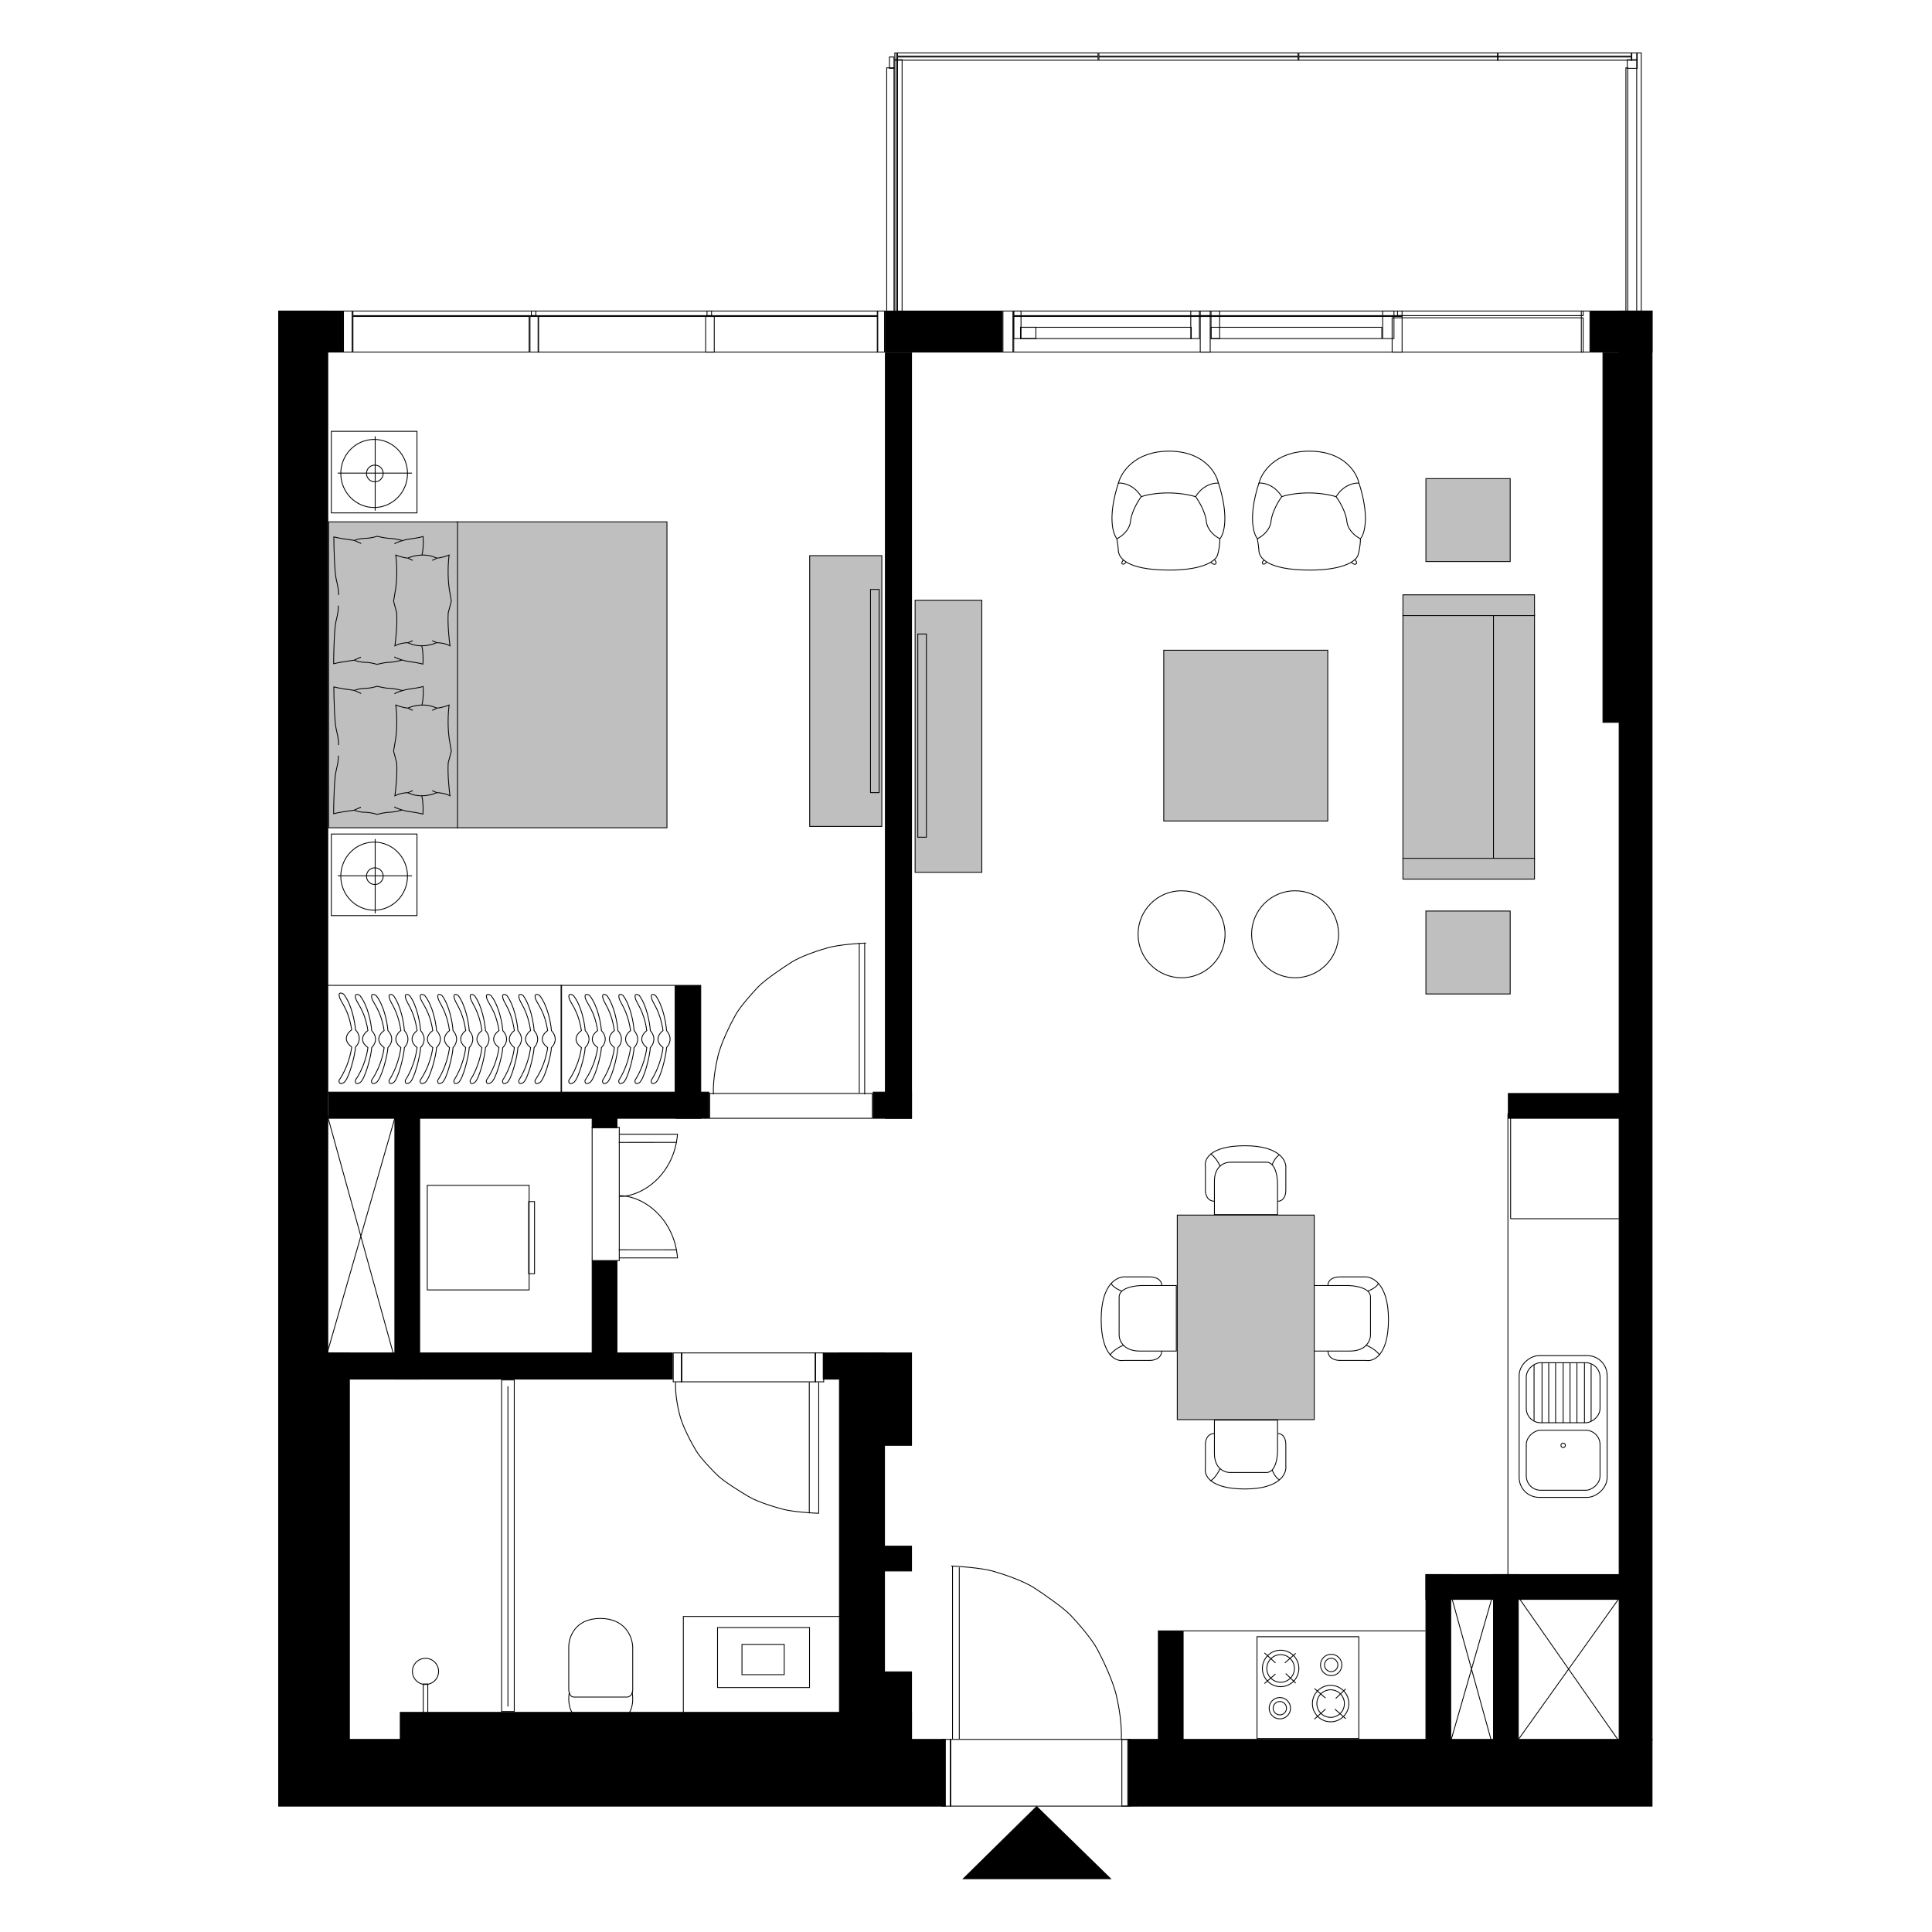 <svg width="1500" height="1500" viewBox="0 0 1500 1500" fill="none" xmlns="http://www.w3.org/2000/svg">
<rect x="1270.73" y="41.11" width="3.539" height="210.225" stroke="black" stroke-width="0.657"/>
<rect x="1262.34" y="52.649" width="1.441" height="198.684" stroke="black" stroke-width="0.657"/>
<rect x="1266.54" y="41.11" width="4.588" height="5.638" stroke="black" stroke-width="0.657"/>
<rect x="1263.39" y="46.356" width="7.736" height="6.687" stroke="black" stroke-width="0.657"/>
<rect x="1162.67" y="41.11" width="104.259" height="2.49" stroke="black" stroke-width="0.657"/>
<rect x="1008.45" y="41.11" width="154.619" height="2.49" stroke="black" stroke-width="0.657"/>
<rect x="853.172" y="41.11" width="154.619" height="2.49" stroke="black" stroke-width="0.657"/>
<rect x="696.844" y="41.11" width="155.668" height="2.49" stroke="black" stroke-width="0.657"/>
<rect x="1162.67" y="44.258" width="104.259" height="2.49" stroke="black" stroke-width="0.657"/>
<rect x="1008.45" y="44.258" width="154.619" height="2.49" stroke="black" stroke-width="0.657"/>
<rect x="853.172" y="44.258" width="154.619" height="2.49" stroke="black" stroke-width="0.657"/>
<rect x="696.844" y="44.258" width="155.668" height="2.49" stroke="black" stroke-width="0.657"/>
<rect x="696.844" y="46.356" width="3.539" height="195.536" stroke="black" stroke-width="0.657"/>
<rect x="694.751" y="46.356" width="1.441" height="195.536" stroke="black" stroke-width="0.657"/>
<rect x="694.751" y="41.11" width="1.441" height="5.638" stroke="black" stroke-width="0.657"/>
<rect x="690.547" y="44.258" width="3.539" height="8.785" stroke="black" stroke-width="0.657"/>
<rect x="688.454" y="52.649" width="5.638" height="199.733" stroke="black" stroke-width="0.657"/>
<rect x="-0.329" y="0.329" width="70.686" height="189.241" transform="matrix(-1 0 0 1 1159.59 477.234)" fill="#BFBFBF" stroke="black" stroke-width="0.657"/>
<rect x="-0.329" y="0.329" width="31.867" height="189.241" transform="matrix(-1 0 0 1 1191.07 477.234)" fill="#BFBFBF" stroke="black" stroke-width="0.657"/>
<rect x="0.329" y="0.329" width="16.129" height="102.161" transform="matrix(5.03785e-08 1 1 -3.79266e-08 1088.91 666.082)" fill="#BFBFBF" stroke="black" stroke-width="0.657"/>
<rect x="0.329" y="0.329" width="16.129" height="102.161" transform="matrix(4.04177e-08 1 1 -4.72734e-08 1088.91 461.496)" fill="#BFBFBF" stroke="black" stroke-width="0.657"/>
<rect x="1247.78" y="1052.5" width="110.043" height="68.315" rx="15.449" transform="rotate(90 1247.78 1052.5)" stroke="black" stroke-width="0.657"/>
<rect x="1242.27" y="1058.02" width="46.589" height="57.279" rx="11.176" transform="rotate(90 1242.27 1058.02)" stroke="black" stroke-width="0.657"/>
<rect x="1242.27" y="1110.44" width="46.589" height="57.279" rx="11.176" transform="rotate(90 1242.27 1110.44)" stroke="black" stroke-width="0.657"/>
<path d="M1213.62 1123.92C1212.66 1123.92 1211.88 1123.14 1211.88 1122.18C1211.88 1121.22 1212.66 1120.44 1213.62 1120.44C1214.58 1120.44 1215.36 1121.22 1215.36 1122.18C1215.36 1123.14 1214.58 1123.92 1213.62 1123.92Z" stroke="black" stroke-width="0.657"/>
<path d="M1235.35 1059.07L1235.35 1103.55M1230.18 1057.86L1230.18 1104.76M1224.32 1057.86L1224.32 1104.76M1218.97 1057.86L1218.97 1104.76M1213.63 1057.86L1213.63 1104.76M1207.76 1057.86L1207.76 1104.76M1202.42 1057.86L1202.42 1104.76M1197.24 1057.86L1197.24 1104.76M1191.04 1059.58L1191.04 1103.04" stroke="black" stroke-width="0.657"/>
<path d="M1044.7 998.075H1019.66V1048.96H1047.98C1061.18 1048.96 1064.2 1040.33 1064.06 1036.02V1007.09C1064.06 999.529 1051.16 997.93 1044.7 998.075Z" stroke="black" stroke-width="0.657"/>
<path d="M1031.04 997.927C1030.85 995.746 1032.52 991.384 1040.72 991.384C1048.91 991.384 1056.09 991.384 1058.65 991.384C1065.1 990.657 1078 996.24 1078 1024.39C1078 1052.53 1066.33 1057.34 1060.5 1056.23H1040.72C1037.49 1056.37 1031.04 1055.09 1031.04 1048.81" stroke="black" stroke-width="0.657"/>
<path d="M1060.49 1044.3C1063.1 1045.36 1068.89 1048.43 1071.17 1052.15" stroke="black" stroke-width="0.657"/>
<path d="M1061.78 1002.43C1063.82 1001.8 1068.38 999.725 1070.32 996.469" stroke="black" stroke-width="0.657"/>
<path d="M888.241 998.075H913.289V1048.96H884.968C871.76 1048.96 868.743 1040.33 868.885 1036.02V1007.09C868.885 999.529 881.789 997.93 888.241 998.075Z" stroke="black" stroke-width="0.657"/>
<path d="M901.908 997.927C902.098 995.746 900.428 991.384 892.23 991.384C884.033 991.384 876.86 991.384 874.298 991.384C867.846 990.657 854.943 996.24 854.943 1024.39C854.943 1052.53 866.613 1057.34 872.448 1056.23H892.23C895.456 1056.37 901.908 1055.09 901.908 1048.81" stroke="black" stroke-width="0.657"/>
<path d="M872.453 1044.3C869.844 1045.36 864.056 1048.43 861.779 1052.15" stroke="black" stroke-width="0.657"/>
<path d="M871.164 1002.43C869.124 1001.8 864.56 999.725 862.625 996.469" stroke="black" stroke-width="0.657"/>
<path d="M991.874 1125.51L991.874 1102.54L942.874 1102.54L942.874 1128.51C942.874 1140.62 951.181 1143.39 955.334 1143.25L983.194 1143.25C990.474 1143.25 992.014 1131.42 991.874 1125.51Z" stroke="black" stroke-width="0.657"/>
<path d="M992.009 1112.97C994.109 1112.8 998.309 1114.33 998.309 1121.85C998.309 1129.37 998.309 1135.94 998.309 1138.29C999.009 1144.21 993.633 1156.04 966.529 1156.04C939.425 1156.04 934.795 1145.34 935.869 1139.99L935.869 1121.85C935.729 1118.89 936.961 1112.97 943.009 1112.97" stroke="black" stroke-width="0.657"/>
<path d="M947.352 1139.99C946.325 1142.38 943.376 1147.69 939.791 1149.78" stroke="black" stroke-width="0.657"/>
<path d="M987.674 1141.16C988.281 1143.03 990.278 1147.22 993.414 1148.99" stroke="black" stroke-width="0.657"/>
<path d="M991.874 920.092L991.874 943.063L942.874 943.063L942.874 917.091C942.874 904.979 951.181 902.212 955.334 902.343L983.194 902.343C990.474 902.343 992.014 914.176 991.874 920.092Z" stroke="black" stroke-width="0.657"/>
<path d="M992.009 932.624C994.109 932.798 998.309 931.267 998.309 923.749C998.309 916.232 998.309 909.654 998.309 907.305C999.009 901.388 993.633 889.555 966.529 889.555C939.425 889.555 934.795 900.257 935.869 905.608L935.869 923.749C935.729 926.707 936.961 932.624 943.009 932.624" stroke="black" stroke-width="0.657"/>
<path d="M947.352 905.609C946.325 903.217 943.376 897.909 939.791 895.821" stroke="black" stroke-width="0.657"/>
<path d="M987.674 904.434C988.281 902.563 990.278 898.378 993.414 896.603" stroke="black" stroke-width="0.657"/>
<rect x="914.024" y="943.391" width="106.357" height="158.816" fill="#BFBFBF" stroke="black" stroke-width="0.657"/>
<rect x="903.532" y="504.84" width="127.341" height="132.586" fill="#BFBFBF" stroke="black" stroke-width="0.657"/>
<rect x="1107.07" y="707.329" width="65.44" height="64.391" fill="#BFBFBF" stroke="black" stroke-width="0.657"/>
<rect x="1107.07" y="371.598" width="65.44" height="64.391" fill="#BFBFBF" stroke="black" stroke-width="0.657"/>
<path d="M1259.55 1237.44L1176.33 1354.08M1259.09 1354.87L1176.61 1236.83" stroke="black" stroke-width="0.657"/>
<path d="M1159.32 1237.32L1125.69 1354.22M1158.76 1354.74L1126.18 1236.97" stroke="black" stroke-width="0.657"/>
<path d="M307.442 864.939L252.949 1054.36M306.541 1055.2L253.736 864.374" stroke="black" stroke-width="0.657"/>
<rect x="879.071" y="1374.71" width="4.171" height="27.276" stroke="black" stroke-width="0.657"/>
<rect x="-0.329" y="0.329" width="137.832" height="51.801" transform="matrix(-1 0 0 1 875.264 1350.14)" stroke="black" stroke-width="0.657"/>
<rect x="731.469" y="1350.47" width="6.687" height="51.801" stroke="black" stroke-width="0.657"/>
<rect x="871.008" y="1350.47" width="6.687" height="51.801" stroke="black" stroke-width="0.657"/>
<path d="M739.531 1350.14L739.531 1215.84" stroke="black" stroke-width="0.657"/>
<path d="M744.781 1350.14V1216.89" stroke="black" stroke-width="0.657"/>
<path d="M738.485 1215.84C745.277 1216.12 761.224 1217.28 770.668 1219.77C778.108 1221.85 795.089 1227.44 803.498 1233.2C810.399 1237.68 825.687 1248.21 831.638 1254.49C836.76 1259.95 847.973 1272.77 851.854 1280.37C855.951 1287.9 864.727 1305.95 867.056 1317.87C868.458 1323.71 871.132 1338.35 870.614 1350.14" stroke="black" stroke-width="0.657"/>
<rect x="332.132" y="1307.45" width="68.587" height="3.539" transform="rotate(90 332.132 1307.45)" stroke="black" stroke-width="0.657"/>
<rect x="389.438" y="1071.39" width="9.834" height="257.437" stroke="black" stroke-width="0.657"/>
<path d="M394.359 1076.3V1324.96" stroke="black" stroke-width="0.657"/>
<path d="M1170.74 864.375V1228.43" stroke="black" stroke-width="0.657"/>
<path d="M1106.74 1266.2L899.008 1266.2" stroke="black" stroke-width="0.657"/>
<path d="M1172.84 864.375V946.21" stroke="black" stroke-width="0.657"/>
<path d="M1256.77 946.211H1172.84" stroke="black" stroke-width="0.657"/>
<path d="M442.099 1313.63C441.272 1317.56 440.84 1326.63 445.724 1331.57" stroke="black" stroke-width="0.657"/>
<path d="M490.737 1313.63C491.564 1317.56 491.996 1326.63 487.112 1331.57" stroke="black" stroke-width="0.657"/>
<path d="M445.721 1317.6C442.134 1317.6 441.467 1313.23 441.582 1311.05V1279.15C441.41 1271.62 446.065 1256.56 466.067 1256.56C486.069 1256.56 491.185 1271.62 491.242 1279.15V1312.09C491.242 1316.09 488.483 1317.43 487.104 1317.6H445.721Z" stroke="black" stroke-width="0.657"/>
<rect x="576.071" y="1276.72" width="32.794" height="23.483" stroke="black" stroke-width="0.657"/>
<rect x="557.094" y="1263.61" width="71.419" height="46.589" stroke="black" stroke-width="0.657"/>
<rect x="530.54" y="1254.99" width="123.493" height="75.212" stroke="black" stroke-width="0.657"/>
<path d="M635.664 1073.16V1174.93" stroke="black" stroke-width="0.657"/>
<path d="M628.32 1073.16V1174.93" stroke="black" stroke-width="0.657"/>
<path d="M635.665 1174.93C629.95 1174.72 616.535 1173.84 608.59 1171.95C602.331 1170.38 588.046 1166.14 580.971 1161.77C575.166 1158.38 562.304 1150.41 557.297 1145.64C552.989 1141.5 543.556 1131.79 540.291 1126.03C536.844 1120.32 529.461 1106.65 527.501 1097.61C526.322 1093.18 524.073 1082.1 524.508 1073.16" stroke="black" stroke-width="0.657"/>
<rect x="522.688" y="1050.41" width="6.687" height="22.424" stroke="black" stroke-width="0.657"/>
<rect x="632.844" y="1050.41" width="6.687" height="22.424" stroke="black" stroke-width="0.657"/>
<rect x="528.977" y="1050.41" width="104.259" height="22.424" stroke="black" stroke-width="0.657"/>
<path d="M671.336 849.686V732.18" stroke="black" stroke-width="0.657"/>
<path d="M667.141 848.637V732.18" stroke="black" stroke-width="0.657"/>
<path d="M672.384 732.18C666.292 732.419 651.991 733.441 643.521 735.619C636.849 737.434 621.62 742.325 614.078 747.37C607.89 751.286 594.179 760.496 588.841 765.999C584.248 770.775 574.192 781.991 570.711 788.64C567.037 795.232 559.166 811.024 557.078 821.456C555.821 826.567 553.423 839.368 553.887 849.686" stroke="black" stroke-width="0.657"/>
<rect x="551.008" y="848.965" width="126.291" height="19.277" stroke="black" stroke-width="0.657"/>
<rect x="331.735" y="920.309" width="79.079" height="81.177" stroke="black" stroke-width="0.657"/>
<rect x="410.422" y="932.899" width="4.588" height="55.998" stroke="black" stroke-width="0.657"/>
<rect x="459.735" y="875.196" width="21.069" height="103.491" stroke="black" stroke-width="0.657"/>
<path d="M481.133 976.637H526.03C523.407 945.686 499.341 928.333 481.133 928.333" stroke="black" stroke-width="0.657"/>
<path d="M480.392 970.304L525.505 970.341" stroke="black" stroke-width="0.657"/>
<path d="M481.125 880.621H526.022C523.399 911.571 499.334 928.925 481.125 928.925" stroke="black" stroke-width="0.657"/>
<path d="M480.384 886.954L525.497 886.917" stroke="black" stroke-width="0.657"/>
<path d="M273.058 812.892C265.52 807.345 269.917 801.674 273.058 799.532C270.474 782.959 264.473 778.224 263.426 773.658C262.589 770.005 265.311 770.896 266.776 771.798C273.141 779.915 275.57 793.67 275.989 799.532C281.349 805.35 278.222 810.863 275.989 812.892C275.779 818.98 270.754 838.428 266.776 840.626C262.798 842.825 263.007 838.935 263.426 838.428C269.959 828.957 272.569 817.458 273.058 812.892Z" stroke="black" stroke-width="0.657"/>
<path d="M285.651 813.314C278.114 807.849 282.511 802.263 285.651 800.153C283.068 783.828 277.067 779.163 276.02 774.665C275.182 771.067 277.904 771.945 279.37 772.833C285.735 780.829 288.164 794.378 288.583 800.153C293.943 805.884 290.816 811.314 288.583 813.314C288.373 819.311 283.348 838.468 279.37 840.634C275.392 842.799 275.601 838.968 276.02 838.468C282.553 829.139 285.163 817.811 285.651 813.314Z" stroke="black" stroke-width="0.657"/>
<path d="M298.237 813.314C290.7 807.849 295.097 802.263 298.237 800.153C295.654 783.828 289.653 779.163 288.606 774.665C287.768 771.067 290.49 771.945 291.956 772.833C298.321 780.829 300.75 794.378 301.169 800.153C306.529 805.884 303.402 811.314 301.169 813.314C300.959 819.311 295.934 838.468 291.956 840.634C287.978 842.799 288.187 838.968 288.606 838.468C295.138 829.139 297.749 817.811 298.237 813.314Z" stroke="black" stroke-width="0.657"/>
<path d="M311.221 813.314C304.186 807.849 308.29 802.263 311.221 800.153C308.81 783.828 303.209 779.163 302.232 774.665C301.45 771.067 303.991 771.945 305.359 772.833C311.3 780.829 313.566 794.378 313.957 800.153C318.96 805.884 316.042 811.314 313.957 813.314C313.762 819.311 309.072 838.468 305.359 840.634C301.646 842.799 301.841 838.968 302.232 838.468C308.329 829.139 310.765 817.811 311.221 813.314Z" stroke="black" stroke-width="0.657"/>
<path d="M323.815 813.314C316.78 807.849 320.884 802.263 323.815 800.153C321.404 783.828 315.803 779.163 314.826 774.665C314.044 771.067 316.585 771.945 317.953 772.833C323.893 780.829 326.16 794.378 326.551 800.153C331.554 805.884 328.636 811.314 326.551 813.314C326.356 819.311 321.666 838.468 317.953 840.634C314.24 842.799 314.435 838.968 314.826 838.468C320.923 829.139 323.359 817.811 323.815 813.314Z" stroke="black" stroke-width="0.657"/>
<path d="M336.011 813.314C328.473 807.849 332.87 802.263 336.011 800.153C333.427 783.828 327.426 779.163 326.379 774.665C325.542 771.067 328.264 771.945 329.729 772.833C336.094 780.829 338.523 794.378 338.942 800.153C344.302 805.884 341.175 811.314 338.942 813.314C338.733 819.311 333.708 838.468 329.729 840.634C325.751 842.799 325.961 838.968 326.379 838.468C332.912 829.139 335.522 817.811 336.011 813.314Z" stroke="black" stroke-width="0.657"/>
<path d="M348.995 813.314C341.96 807.849 346.064 802.263 348.995 800.153C346.584 783.828 340.983 779.163 340.006 774.665C339.224 771.067 341.764 771.945 343.132 772.833C349.073 780.829 351.34 794.378 351.731 800.153C356.733 805.884 353.815 811.314 351.731 813.314C351.535 819.311 346.845 838.468 343.132 840.634C339.419 842.799 339.615 838.968 340.006 838.468C346.103 829.139 348.539 817.811 348.995 813.314Z" stroke="black" stroke-width="0.657"/>
<path d="M361.581 813.314C354.546 807.849 358.65 802.263 361.581 800.153C359.17 783.828 353.569 779.163 352.592 774.665C351.81 771.067 354.35 771.945 355.718 772.833C361.659 780.829 363.926 794.378 364.317 800.153C369.319 805.884 366.401 811.314 364.317 813.314C364.121 819.311 359.431 838.468 355.718 840.634C352.005 842.799 352.201 838.968 352.592 838.468C358.689 829.139 361.125 817.811 361.581 813.314Z" stroke="black" stroke-width="0.657"/>
<path d="M451.417 813.314C443.879 807.849 448.276 802.263 451.417 800.153C448.834 783.828 442.832 779.163 441.786 774.665C440.948 771.067 443.67 771.945 445.136 772.833C451.501 780.829 453.929 794.378 454.348 800.153C459.708 805.884 456.582 811.314 454.348 813.314C454.139 819.311 449.114 838.468 445.136 840.634C441.157 842.799 441.367 838.968 441.786 838.468C448.318 829.139 450.928 817.811 451.417 813.314Z" stroke="black" stroke-width="0.657"/>
<path d="M374.175 813.314C367.139 807.849 371.243 802.263 374.175 800.153C371.763 783.828 366.162 779.163 365.185 774.665C364.404 771.067 366.944 771.945 368.312 772.833C374.253 780.829 376.52 794.378 376.91 800.153C381.913 805.884 378.995 811.314 376.91 813.314C376.715 819.311 372.025 838.468 368.312 840.634C364.599 842.799 364.794 838.968 365.185 838.468C371.282 829.139 373.719 817.811 374.175 813.314Z" stroke="black" stroke-width="0.657"/>
<path d="M464.011 813.314C456.473 807.849 460.87 802.263 464.011 800.153C461.427 783.828 455.426 779.163 454.379 774.665C453.542 771.067 456.264 771.945 457.729 772.833C464.094 780.829 466.523 794.378 466.942 800.153C472.302 805.884 469.175 811.314 466.942 813.314C466.733 819.311 461.708 838.468 457.729 840.634C453.751 842.799 453.961 838.968 454.379 838.468C460.912 829.139 463.522 817.811 464.011 813.314Z" stroke="black" stroke-width="0.657"/>
<path d="M387.417 813.314C379.879 807.849 384.276 802.263 387.417 800.153C384.834 783.828 378.832 779.163 377.786 774.665C376.948 771.067 379.67 771.945 381.136 772.833C387.501 780.829 389.929 794.378 390.348 800.153C395.708 805.884 392.582 811.314 390.348 813.314C390.139 819.311 385.114 838.468 381.136 840.634C377.157 842.799 377.367 838.968 377.786 838.468C384.318 829.139 386.928 817.811 387.417 813.314Z" stroke="black" stroke-width="0.657"/>
<path d="M476.987 813.314C469.952 807.849 474.056 802.263 476.987 800.153C474.576 783.828 468.975 779.163 467.998 774.665C467.216 771.067 469.757 771.945 471.124 772.833C477.065 780.829 479.332 794.378 479.723 800.153C484.726 805.884 481.807 811.314 479.723 813.314C479.527 819.311 474.837 838.468 471.124 840.634C467.412 842.799 467.607 838.968 467.998 838.468C474.095 829.139 476.531 817.811 476.987 813.314Z" stroke="black" stroke-width="0.657"/>
<path d="M399.354 813.314C392.319 807.849 396.423 802.263 399.354 800.153C396.943 783.828 391.342 779.163 390.365 774.665C389.583 771.067 392.124 771.945 393.492 772.833C399.432 780.829 401.699 794.378 402.09 800.153C407.093 805.884 404.175 811.314 402.09 813.314C401.895 819.311 397.205 838.468 393.492 840.634C389.779 842.799 389.974 838.968 390.365 838.468C396.462 829.139 398.898 817.811 399.354 813.314Z" stroke="black" stroke-width="0.657"/>
<path d="M489.581 813.314C482.546 807.849 486.65 802.263 489.581 800.153C487.17 783.828 481.569 779.163 480.592 774.665C479.81 771.067 482.35 771.945 483.718 772.833C489.659 780.829 491.926 794.378 492.317 800.153C497.319 805.884 494.401 811.314 492.317 813.314C492.121 819.311 487.431 838.468 483.718 840.634C480.005 842.799 480.201 838.968 480.592 838.468C486.689 829.139 489.125 817.811 489.581 813.314Z" stroke="black" stroke-width="0.657"/>
<path d="M411.94 813.314C404.905 807.849 409.009 802.263 411.94 800.153C409.529 783.828 403.928 779.163 402.951 774.665C402.169 771.067 404.71 771.945 406.078 772.833C412.018 780.829 414.285 794.378 414.676 800.153C419.679 805.884 416.761 811.314 414.676 813.314C414.481 819.311 409.791 838.468 406.078 840.634C402.365 842.799 402.56 838.968 402.951 838.468C409.048 829.139 411.484 817.811 411.94 813.314Z" stroke="black" stroke-width="0.657"/>
<path d="M502.167 813.314C495.132 807.849 499.235 802.263 502.167 800.153C499.756 783.828 494.155 779.163 493.177 774.665C492.396 771.067 494.936 771.945 496.304 772.833C502.245 780.829 504.512 794.378 504.903 800.153C509.905 805.884 506.987 811.314 504.903 813.314C504.707 819.311 500.017 838.468 496.304 840.634C492.591 842.799 492.787 838.968 493.177 838.468C499.275 829.139 501.711 817.811 502.167 813.314Z" stroke="black" stroke-width="0.657"/>
<path d="M425.19 813.314C417.653 807.849 422.05 802.263 425.19 800.153C422.607 783.828 416.606 779.163 415.559 774.665C414.721 771.067 417.443 771.945 418.909 772.833C425.274 780.829 427.703 794.378 428.122 800.153C433.482 805.884 430.355 811.314 428.122 813.314C427.912 819.311 422.887 838.468 418.909 840.634C414.931 842.799 415.14 838.968 415.559 838.468C422.092 829.139 424.702 817.811 425.19 813.314Z" stroke="black" stroke-width="0.657"/>
<path d="M514.76 813.314C507.725 807.849 511.829 802.263 514.76 800.153C512.349 783.828 506.748 779.163 505.771 774.665C504.99 771.067 507.53 771.945 508.898 772.833C514.839 780.829 517.106 794.378 517.496 800.153C522.499 805.884 519.581 811.314 517.496 813.314C517.301 819.311 512.611 838.468 508.898 840.634C505.185 842.799 505.38 838.968 505.771 838.468C511.868 829.139 514.304 817.811 514.76 813.314Z" stroke="black" stroke-width="0.657"/>
<rect x="254.102" y="765.032" width="181.897" height="84.325" stroke="black" stroke-width="0.657"/>
<rect x="435.602" y="765.032" width="88.522" height="84.325" stroke="black" stroke-width="0.657"/>
<path d="M877.742 404.645C878.519 397.291 883.616 388.88 886.068 385.593C880.406 376.32 871.868 374.713 868.307 375.068C859.87 401.181 864.052 414.726 867.197 418.235C870.388 416.769 876.965 411.999 877.742 404.645Z" stroke="black" stroke-width="0.657"/>
<path d="M936.578 404.688C935.801 397.334 930.704 388.923 928.253 385.636C933.914 376.363 942.452 374.756 946.013 375.111C954.45 401.224 950.269 414.769 947.124 418.277C943.932 416.812 937.355 412.042 936.578 404.688Z" stroke="black" stroke-width="0.657"/>
<path d="M886.07 385.591C892.361 383.415 909.604 380.368 928.253 385.591" stroke="black" stroke-width="0.657"/>
<path d="M868.305 375.332C870.251 366.983 880.843 350.285 907.643 350.285C934.444 350.285 944.387 366.983 946.009 375.332" stroke="black" stroke-width="0.657"/>
<path d="M867.055 418.094C867.378 419.781 868.081 424.062 868.304 427.686C868.581 432.216 873.299 442.608 907.988 442.608C935.74 442.608 944.435 434.703 945.314 430.751C945.915 428.974 947.118 423.956 947.118 418.094" stroke="black" stroke-width="0.657"/>
<path d="M872.195 434.88C871.501 435.546 870.363 437.065 871.362 437.811C872.361 438.557 873.721 437.234 874.276 436.479M940.047 436.612C940.879 437.412 942.794 438.77 943.793 437.811C944.792 436.852 943.562 435.191 942.822 434.48" stroke="black" stroke-width="0.657"/>
<path d="M986.852 404.645C987.629 397.291 992.726 388.88 995.177 385.593C989.516 376.32 980.978 374.713 977.416 375.068C968.98 401.181 973.161 414.726 976.306 418.235C979.498 416.769 986.075 411.999 986.852 404.645Z" stroke="black" stroke-width="0.657"/>
<path d="M1045.69 404.688C1044.91 397.334 1039.81 388.923 1037.36 385.636C1043.02 376.363 1051.56 374.756 1055.12 375.111C1063.56 401.224 1059.38 414.769 1056.23 418.277C1053.04 416.812 1046.46 412.042 1045.69 404.688Z" stroke="black" stroke-width="0.657"/>
<path d="M995.18 385.591C1001.47 383.415 1018.71 380.368 1037.36 385.591" stroke="black" stroke-width="0.657"/>
<path d="M977.414 375.332C979.36 366.983 989.952 350.285 1016.75 350.285C1043.55 350.285 1053.5 366.983 1055.12 375.332" stroke="black" stroke-width="0.657"/>
<path d="M976.164 418.094C976.488 419.781 977.191 424.062 977.413 427.686C977.69 432.216 982.408 442.608 1017.1 442.608C1044.85 442.608 1053.54 434.703 1054.42 430.751C1055.02 428.974 1056.23 423.956 1056.23 418.094" stroke="black" stroke-width="0.657"/>
<path d="M981.304 434.88C980.61 435.546 979.472 437.065 980.471 437.811C981.47 438.557 982.83 437.234 983.385 436.479M1049.16 436.612C1049.99 437.412 1051.9 438.77 1052.9 437.811C1053.9 436.852 1052.67 435.191 1051.93 434.48" stroke="black" stroke-width="0.657"/>
<rect x="628.649" y="431.399" width="55.998" height="210.225" fill="#BFBFBF" stroke="black" stroke-width="0.657"/>
<rect x="-0.329" y="0.329" width="51.801" height="211.274" transform="matrix(-1 0 0 1 761.96 465.691)" fill="#BFBFBF" stroke="black" stroke-width="0.657"/>
<rect x="675.86" y="457.629" width="6.687" height="157.766" stroke="black" stroke-width="0.657"/>
<rect x="-0.329" y="0.329" width="6.687" height="157.766" transform="matrix(-1 0 0 1 718.944 491.922)" stroke="black" stroke-width="0.657"/>
<rect x="681.11" y="241.501" width="5.638" height="31.867" stroke="black" stroke-width="0.657"/>
<rect x="1227.72" y="241.501" width="6.687" height="31.867" stroke="black" stroke-width="0.657"/>
<rect x="548.915" y="241.501" width="132.586" height="3.539" stroke="black" stroke-width="0.657"/>
<rect x="1085.04" y="241.501" width="144.127" height="3.539" stroke="black" stroke-width="0.657"/>
<rect x="412.524" y="241.501" width="139.931" height="3.539" stroke="black" stroke-width="0.657"/>
<rect x="931.86" y="241.501" width="156.717" height="3.539" stroke="black" stroke-width="0.657"/>
<rect x="787.071" y="241.501" width="152.521" height="3.539" stroke="black" stroke-width="0.657"/>
<rect x="274.032" y="241.501" width="142.029" height="3.539" stroke="black" stroke-width="0.657"/>
<rect x="792.321" y="254.09" width="132.586" height="8.785" stroke="black" stroke-width="0.657"/>
<rect x="940.251" y="254.09" width="132.586" height="8.785" stroke="black" stroke-width="0.657"/>
<rect x="547.868" y="245.696" width="133.636" height="27.67" stroke="black" stroke-width="0.657"/>
<rect x="1080.84" y="246.747" width="148.324" height="26.621" stroke="black" stroke-width="0.657"/>
<rect x="417.766" y="245.696" width="136.783" height="27.67" stroke="black" stroke-width="0.657"/>
<rect x="931.86" y="245.696" width="156.717" height="27.67" stroke="black" stroke-width="0.657"/>
<rect x="274.032" y="245.696" width="136.783" height="27.67" stroke="black" stroke-width="0.657"/>
<rect x="787.071" y="245.696" width="152.521" height="27.67" stroke="black" stroke-width="0.657"/>
<rect x="411.477" y="245.696" width="6.687" height="27.67" stroke="black" stroke-width="0.657"/>
<rect x="1073.49" y="241.501" width="8.785" height="21.375" stroke="black" stroke-width="0.657"/>
<rect x="924.516" y="241.501" width="6.687" height="21.375" stroke="black" stroke-width="0.657"/>
<rect x="792.321" y="254.09" width="11.933" height="8.785" stroke="black" stroke-width="0.657"/>
<rect x="940.251" y="241.501" width="6.687" height="21.375" stroke="black" stroke-width="0.657"/>
<rect x="787.071" y="241.501" width="5.638" height="21.375" stroke="black" stroke-width="0.657"/>
<rect x="266.688" y="241.501" width="6.687" height="31.867" stroke="black" stroke-width="0.657"/>
<rect x="778.68" y="241.501" width="7.736" height="31.867" stroke="black" stroke-width="0.657"/>
<rect x="254.102" y="241.501" width="11.933" height="31.867" fill="black" stroke="black" stroke-width="0.657"/>
<rect x="687.407" y="241.501" width="90.62" height="31.867" fill="black" stroke="black" stroke-width="0.657"/>
<rect x="1235.07" y="241.501" width="47.604" height="31.867" fill="black" stroke="black" stroke-width="0.657"/>
<rect x="1244.51" y="274.024" width="17.178" height="286.814" fill="black" stroke="black" stroke-width="0.657"/>
<rect x="687.407" y="274.024" width="20.326" height="594.219" fill="black" stroke="black" stroke-width="0.657"/>
<rect x="354.821" y="405.169" width="163.012" height="237.503" fill="#BFBFBF" stroke="black" stroke-width="0.657"/>
<rect x="255.149" y="405.169" width="100.062" height="237.503" fill="#BFBFBF" stroke="black" stroke-width="0.657"/>
<path d="M316.781 549.779C320.46 547.968 330.058 545.432 339.025 549.779" stroke="black" stroke-width="0.657"/>
<path d="M338.852 615.452C335.173 617.263 325.574 619.798 316.608 615.452" stroke="black" stroke-width="0.657"/>
<path d="M320.399 613.855L316.778 615.453C315.054 615.4 310.605 615.805 306.605 617.85C307.295 613.056 308.536 601.231 307.984 592.283L305.57 583.174L307.295 572.947C307.869 569.005 308.674 558.373 307.295 547.379C309.134 548.125 313.64 549.648 316.951 549.776C316.951 550.032 319.25 551.054 320.399 551.534" stroke="black" stroke-width="0.657"/>
<path d="M335.577 613.855L339.198 615.453C340.923 615.4 345.371 615.805 349.372 617.85C348.682 613.056 347.44 601.231 347.992 592.283L350.406 583.174L348.682 572.947C348.107 569.005 347.302 558.373 348.682 547.379C346.843 548.125 342.336 549.648 339.026 549.776C339.026 550.032 336.727 551.054 335.577 551.534" stroke="black" stroke-width="0.657"/>
<path d="M275.219 536.036C276.426 535.503 279.736 534.438 283.323 534.438C286.91 534.438 291.14 533.373 292.807 532.84C294.991 533.373 300.014 534.438 302.635 534.438C305.256 534.438 310.05 535.503 312.119 536.036" stroke="black" stroke-width="0.657"/>
<path d="M275.055 629.042C276.262 629.575 279.572 630.64 283.159 630.64C286.745 630.64 290.976 631.706 292.643 632.238C294.827 631.706 299.85 630.64 302.471 630.64C305.092 630.64 309.886 629.575 311.955 629.042" stroke="black" stroke-width="0.657"/>
<path d="M306.258 538.589C307.867 537.684 312.534 535.681 318.328 534.914C324.122 534.147 327.524 533.316 328.501 532.996C328.731 535.659 328.881 542.232 327.639 547.218" stroke="black" stroke-width="0.657"/>
<path d="M306.086 626.489C307.695 627.395 312.362 629.397 318.156 630.164C323.95 630.931 327.352 631.762 328.329 632.082C328.559 629.419 328.709 622.846 327.467 617.86" stroke="black" stroke-width="0.657"/>
<path d="M280.396 538.43L275.051 536.033C271.373 535.554 263.05 534.339 259.188 533.316C259.245 542.052 259.705 560.898 261.084 566.395C262.809 573.266 262.981 576.462 262.809 578.38" stroke="black" stroke-width="0.657"/>
<path d="M280.225 626.644L274.879 629.041C271.201 629.521 262.878 630.735 259.016 631.758C259.073 623.022 259.533 604.176 260.912 598.679C262.637 591.808 262.809 588.612 262.637 586.694" stroke="black" stroke-width="0.657"/>
<path d="M316.781 433.322C320.46 431.511 330.058 428.975 339.025 433.322" stroke="black" stroke-width="0.657"/>
<path d="M338.852 498.995C335.173 500.806 325.574 503.341 316.608 498.995" stroke="black" stroke-width="0.657"/>
<path d="M320.399 497.398L316.778 498.996C315.054 498.943 310.605 499.348 306.605 501.393C307.295 496.599 308.536 484.774 307.984 475.825L305.57 466.717L307.295 456.49C307.869 452.548 308.674 441.916 307.295 430.922C309.134 431.668 313.64 433.191 316.951 433.319C316.951 433.575 319.25 434.597 320.399 435.077" stroke="black" stroke-width="0.657"/>
<path d="M335.577 497.398L339.198 498.996C340.923 498.943 345.371 499.348 349.372 501.393C348.682 496.599 347.44 484.774 347.992 475.825L350.406 466.717L348.682 456.49C348.107 452.548 347.302 441.916 348.682 430.922C346.843 431.668 342.336 433.191 339.026 433.319C339.026 433.575 336.727 434.597 335.577 435.077" stroke="black" stroke-width="0.657"/>
<path d="M275.219 419.579C276.426 419.046 279.736 417.981 283.323 417.981C286.91 417.981 291.14 416.915 292.807 416.383C294.991 416.915 300.014 417.981 302.635 417.981C305.256 417.981 310.05 419.046 312.119 419.579" stroke="black" stroke-width="0.657"/>
<path d="M275.055 512.585C276.262 513.118 279.572 514.183 283.159 514.183C286.745 514.183 290.976 515.249 292.643 515.781C294.827 515.249 299.85 514.183 302.471 514.183C305.092 514.183 309.886 513.118 311.955 512.585" stroke="black" stroke-width="0.657"/>
<path d="M306.258 422.132C307.867 421.227 312.534 419.224 318.328 418.457C324.122 417.69 327.524 416.859 328.501 416.539C328.731 419.202 328.881 425.775 327.639 430.761" stroke="black" stroke-width="0.657"/>
<path d="M306.086 510.032C307.695 510.938 312.362 512.94 318.156 513.707C323.95 514.474 327.352 515.305 328.329 515.625C328.559 512.962 328.709 506.389 327.467 501.403" stroke="black" stroke-width="0.657"/>
<path d="M280.396 421.973L275.051 419.576C271.373 419.097 263.05 417.882 259.188 416.859C259.245 425.595 259.705 444.441 261.084 449.938C262.809 456.809 262.981 460.005 262.809 461.923" stroke="black" stroke-width="0.657"/>
<path d="M280.225 510.187L274.879 512.584C271.201 513.064 262.878 514.278 259.016 515.301C259.073 506.565 259.533 487.719 260.912 482.222C262.637 475.351 262.809 472.155 262.637 470.237" stroke="black" stroke-width="0.657"/>
<circle cx="291.015" cy="367.597" r="6.491" stroke="black" stroke-width="0.657"/>
<circle cx="291.015" cy="680.245" r="6.491" stroke="black" stroke-width="0.657"/>
<path d="M316.387 367.597C316.387 382.198 304.785 394.022 290.487 394.022C276.189 394.022 264.587 382.198 264.587 367.597C264.587 352.997 276.189 341.172 290.487 341.172C304.785 341.172 316.387 352.997 316.387 367.597Z" stroke="black" stroke-width="0.657"/>
<path d="M316.387 680.246C316.387 694.846 304.785 706.671 290.487 706.671C276.189 706.671 264.587 694.846 264.587 680.246C264.587 665.646 276.189 653.821 290.487 653.821C304.785 653.821 316.387 665.646 316.387 680.246Z" stroke="black" stroke-width="0.657"/>
<rect x="257.243" y="334.876" width="66.489" height="63.342" stroke="black" stroke-width="0.657"/>
<rect x="257.243" y="647.528" width="66.489" height="63.342" stroke="black" stroke-width="0.657"/>
<path d="M291.287 338.742V396.446M262.164 367.325H319.868" stroke="black" stroke-width="0.657"/>
<path d="M291.287 651.395V709.099M262.164 679.977H319.868" stroke="black" stroke-width="0.657"/>
<path d="M1033.1 1311.95C1039.01 1311.95 1043.8 1316.74 1043.8 1322.66C1043.8 1328.57 1039.01 1333.36 1033.1 1333.36C1027.18 1333.36 1022.39 1328.57 1022.39 1322.66C1022.39 1316.74 1027.18 1311.95 1033.1 1311.95Z" stroke="black" stroke-width="0.657"/>
<path d="M1033.09 1308.5C1040.91 1308.5 1047.25 1314.84 1047.25 1322.66C1047.25 1330.47 1040.91 1336.81 1033.09 1336.81C1025.28 1336.81 1018.94 1330.47 1018.94 1322.66C1018.94 1314.84 1025.28 1308.5 1033.09 1308.5Z" stroke="black" stroke-width="0.657"/>
<path d="M1036.37 1326.96L1044.82 1334.38M1037.06 1318.69L1044.82 1311.27" stroke="black" stroke-width="0.657"/>
<path d="M1029.13 1318.35L1020.51 1310.93M1029.13 1326.97L1020.51 1334.73" stroke="black" stroke-width="0.657"/>
<path d="M1033.52 1287.48C1036.38 1287.48 1038.71 1289.8 1038.71 1292.67C1038.71 1295.54 1036.38 1297.86 1033.52 1297.86C1030.65 1297.86 1028.33 1295.54 1028.33 1292.67C1028.33 1289.8 1030.65 1287.48 1033.52 1287.48Z" stroke="black" stroke-width="0.657"/>
<path d="M1033.53 1284.38C1038.11 1284.38 1041.82 1288.09 1041.82 1292.67C1041.82 1297.25 1038.11 1300.96 1033.53 1300.96C1028.95 1300.96 1025.23 1297.25 1025.23 1292.67C1025.23 1288.09 1028.95 1284.38 1033.53 1284.38Z" stroke="black" stroke-width="0.657"/>
<path d="M994.278 1306.09C1000.19 1306.09 1004.98 1301.29 1004.98 1295.38C1004.98 1289.47 1000.19 1284.67 994.278 1284.67C988.365 1284.67 983.571 1289.47 983.571 1295.38C983.571 1301.29 988.365 1306.09 994.278 1306.09Z" stroke="black" stroke-width="0.657"/>
<path d="M994.273 1309.53C1002.09 1309.53 1008.43 1303.2 1008.43 1295.38C1008.43 1287.56 1002.09 1281.22 994.273 1281.22C986.455 1281.22 980.118 1287.56 980.118 1295.38C980.118 1303.2 986.455 1309.53 994.273 1309.53Z" stroke="black" stroke-width="0.657"/>
<path d="M997.547 1291.07L1006 1283.66M998.237 1299.35L1006 1306.76" stroke="black" stroke-width="0.657"/>
<path d="M990.309 1299.69L981.688 1307.1M990.309 1291.07L981.688 1283.31" stroke="black" stroke-width="0.657"/>
<path d="M993.651 1331.43C996.516 1331.43 998.84 1329.11 998.84 1326.24C998.84 1323.37 996.516 1321.05 993.651 1321.05C990.785 1321.05 988.462 1323.37 988.462 1326.24C988.462 1329.11 990.785 1331.43 993.651 1331.43Z" stroke="black" stroke-width="0.657"/>
<path d="M993.653 1334.53C998.233 1334.53 1001.95 1330.82 1001.95 1326.24C1001.95 1321.66 998.233 1317.95 993.653 1317.95C989.073 1317.95 985.36 1321.66 985.36 1326.24C985.36 1330.82 989.073 1334.53 993.653 1334.53Z" stroke="black" stroke-width="0.657"/>
<rect x="975.922" y="1349.81" width="79.079" height="79.079" transform="rotate(-90 975.922 1349.81)" stroke="black" stroke-width="0.657"/>
<rect x="216.329" y="1350.47" width="517.63" height="51.801" fill="black" stroke="black" stroke-width="0.657"/>
<rect x="876.251" y="1350.47" width="406.418" height="51.801" fill="black" stroke="black" stroke-width="0.657"/>
<rect x="310.751" y="1329.48" width="396.976" height="35.014" fill="black" stroke="black" stroke-width="0.657"/>
<rect x="236.266" y="1050.41" width="285.764" height="20.326" fill="black" stroke="black" stroke-width="0.657"/>
<rect x="254.492" y="241.501" width="1159.72" height="38.162" transform="rotate(90 254.492 241.501)" fill="black" stroke="black" stroke-width="0.657"/>
<rect x="271.281" y="1050.41" width="350.813" height="35.014" transform="rotate(90 271.281 1050.41)" fill="black" stroke="black" stroke-width="0.657"/>
<rect x="325.835" y="850.016" width="220.716" height="19.277" transform="rotate(90 325.835 850.016)" fill="black" stroke="black" stroke-width="0.657"/>
<rect x="544.062" y="765.032" width="103.21" height="19.277" transform="rotate(90 544.062 765.032)" fill="black" stroke="black" stroke-width="0.657"/>
<rect x="686.749" y="1050.41" width="285.764" height="35.014" transform="rotate(90 686.749 1050.41)" fill="black" stroke="black" stroke-width="0.657"/>
<rect x="707.726" y="1050.41" width="71.735" height="33.965" transform="rotate(90 707.726 1050.41)" fill="black" stroke="black" stroke-width="0.657"/>
<rect x="479.015" y="979.063" width="71.735" height="19.277" transform="rotate(90 479.015 979.063)" fill="black" stroke="black" stroke-width="0.657"/>
<rect x="479.015" y="851.063" width="24.523" height="19.277" transform="rotate(90 479.015 851.063)" fill="black" stroke="black" stroke-width="0.657"/>
<rect x="707.726" y="1200.44" width="19.277" height="33.965" transform="rotate(90 707.726 1200.44)" fill="black" stroke="black" stroke-width="0.657"/>
<rect x="673.109" y="1050.41" width="20.326" height="33.965" transform="rotate(90 673.109 1050.41)" fill="black" stroke="black" stroke-width="0.657"/>
<rect x="707.726" y="847.919" width="20.326" height="29.768" transform="rotate(90 707.726 847.919)" fill="black" stroke="black" stroke-width="0.657"/>
<rect x="550.351" y="847.919" width="20.326" height="295.207" transform="rotate(90 550.351 847.919)" fill="black" stroke="black" stroke-width="0.657"/>
<rect x="1258.54" y="1222.47" width="19.277" height="151.471" transform="rotate(90 1258.54 1222.47)" fill="black" stroke="black" stroke-width="0.657"/>
<rect x="1281.62" y="848.965" width="19.277" height="110.554" transform="rotate(90 1281.62 848.965)" fill="black" stroke="black" stroke-width="0.657"/>
<rect x="707.726" y="1298.01" width="60.194" height="33.965" transform="rotate(90 707.726 1298.01)" fill="black" stroke="black" stroke-width="0.657"/>
<rect x="918.609" y="1266.53" width="90.62" height="19.277" transform="rotate(90 918.609 1266.53)" fill="black" stroke="black" stroke-width="0.657"/>
<rect x="1126.34" y="1222.47" width="128.39" height="19.277" transform="rotate(90 1126.34 1222.47)" fill="black" stroke="black" stroke-width="0.657"/>
<rect x="1178.8" y="1222.47" width="128.39" height="19.277" transform="rotate(90 1178.8 1222.47)" fill="black" stroke="black" stroke-width="0.657"/>
<rect x="1282.67" y="241.501" width="1109.36" height="25.572" transform="rotate(90 1282.67 241.501)" fill="black" stroke="black" stroke-width="0.657"/>
<path d="M747.93 1458.64L804.832 1402.6L862.251 1458.64H747.93Z" fill="black" stroke="black" stroke-width="0.657"/>
<circle cx="330.359" cy="1297.68" r="10.162" stroke="black" stroke-width="0.66"/>
<circle cx="917.363" cy="725.36" r="33.768" stroke="black" stroke-width="0.66"/>
<circle cx="1005.5" cy="725.36" r="33.768" stroke="black" stroke-width="0.66"/>
</svg>
